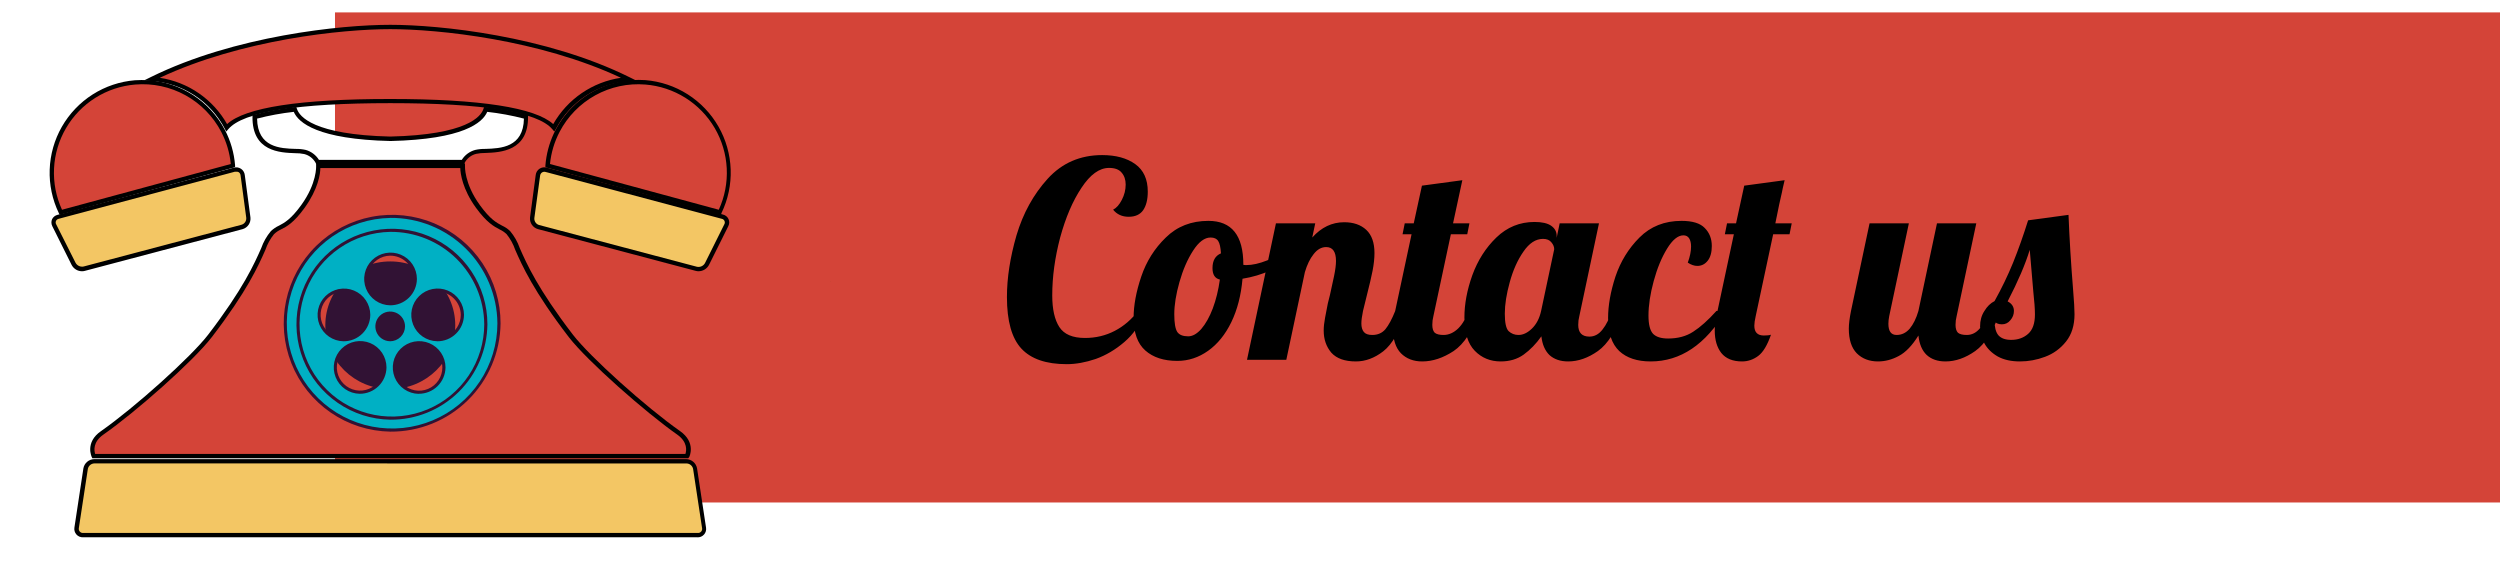 <svg width="403" height="91" viewBox="0 0 403 91" fill="none" xmlns="http://www.w3.org/2000/svg">
<rect x="54" y="2" width="349" height="79" fill="#D44438"/>
<g filter="url(#filter0_d)">
<path d="M125.854 41.351H126L125.854 41.309V41.351Z" fill="#885028"/>
<path d="M105.467 81.07C105.496 81.218 105.49 81.371 105.451 81.517C105.413 81.664 105.341 81.799 105.243 81.914C105.144 82.028 105.021 82.12 104.882 82.18C104.743 82.24 104.593 82.269 104.442 82.263H5.393C5.242 82.269 5.091 82.24 4.953 82.18C4.814 82.12 4.691 82.028 4.592 81.914C4.494 81.799 4.422 81.664 4.383 81.517C4.344 81.371 4.339 81.218 4.367 81.07L5.812 71.546C5.871 71.217 6.042 70.919 6.297 70.701C6.551 70.484 6.872 70.361 7.207 70.353H102.635C102.969 70.361 103.291 70.484 103.545 70.701C103.799 70.919 103.971 71.217 104.03 71.546L105.467 81.07Z" fill="#F3C664"/>
<path d="M104.442 82.612H5.393C5.19 82.621 4.987 82.585 4.8 82.505C4.613 82.426 4.446 82.305 4.312 82.152C4.178 81.999 4.08 81.818 4.026 81.623C3.971 81.427 3.962 81.221 3.998 81.021L5.442 71.498C5.515 71.089 5.728 70.718 6.043 70.447C6.358 70.177 6.757 70.023 7.172 70.012H102.635C103.05 70.023 103.449 70.177 103.764 70.447C104.079 70.718 104.291 71.089 104.365 71.498L105.809 81.021C105.846 81.222 105.837 81.428 105.784 81.625C105.73 81.822 105.632 82.003 105.498 82.157C105.363 82.311 105.196 82.432 105.009 82.512C104.821 82.592 104.618 82.628 104.414 82.619L104.442 82.612ZM7.2 70.702C6.951 70.712 6.713 70.806 6.524 70.968C6.336 71.13 6.207 71.351 6.16 71.595L4.709 81.126C4.69 81.226 4.693 81.329 4.72 81.427C4.747 81.525 4.796 81.616 4.863 81.692C4.931 81.768 5.015 81.828 5.109 81.867C5.203 81.905 5.305 81.921 5.407 81.914H104.477C104.579 81.923 104.681 81.907 104.776 81.87C104.871 81.832 104.956 81.772 105.024 81.695C105.091 81.619 105.14 81.527 105.167 81.428C105.193 81.329 105.195 81.226 105.174 81.126L103.73 71.602C103.683 71.358 103.555 71.137 103.366 70.975C103.177 70.813 102.939 70.719 102.691 70.709L7.2 70.702Z" fill="black"/>
<path d="M78.719 24.258C78.735 24.107 78.784 23.961 78.863 23.831C78.942 23.701 79.048 23.59 79.174 23.506C79.301 23.421 79.444 23.365 79.594 23.342C79.745 23.319 79.898 23.329 80.044 23.372L80.323 23.449L108.139 30.837L108.488 30.928C108.634 30.959 108.77 31.024 108.886 31.118C109.002 31.211 109.095 31.331 109.156 31.467C109.217 31.602 109.245 31.751 109.238 31.9C109.231 32.049 109.19 32.194 109.116 32.323L106.005 38.568C105.843 38.863 105.589 39.098 105.282 39.237C104.975 39.375 104.631 39.41 104.302 39.335L100.116 38.226L83.721 33.886L78.837 32.602C78.518 32.512 78.241 32.31 78.057 32.034C77.873 31.758 77.793 31.425 77.832 31.096L78.719 24.258Z" fill="#F3C664"/>
<path d="M104.595 39.726C104.454 39.725 104.313 39.706 104.177 39.67L78.726 32.937C78.322 32.825 77.972 32.574 77.736 32.228C77.501 31.881 77.397 31.463 77.442 31.047L78.356 24.209C78.378 24.007 78.445 23.811 78.55 23.637C78.656 23.463 78.799 23.314 78.969 23.201C79.138 23.088 79.331 23.014 79.532 22.983C79.734 22.952 79.939 22.966 80.135 23.023L80.414 23.1L108.544 30.586C108.739 30.631 108.921 30.72 109.076 30.847C109.231 30.973 109.355 31.134 109.437 31.317C109.52 31.499 109.559 31.698 109.552 31.898C109.544 32.098 109.491 32.294 109.395 32.47L106.284 38.714C106.12 39.019 105.876 39.275 105.579 39.453C105.282 39.631 104.942 39.725 104.595 39.726ZM79.067 24.307L78.139 31.144C78.114 31.389 78.175 31.635 78.311 31.84C78.447 32.045 78.651 32.196 78.886 32.267L104.337 39C104.589 39.056 104.852 39.03 105.087 38.924C105.322 38.819 105.517 38.639 105.642 38.414L108.754 32.17C108.804 32.087 108.833 31.993 108.839 31.896C108.845 31.799 108.827 31.702 108.787 31.614C108.747 31.525 108.687 31.448 108.61 31.388C108.534 31.328 108.444 31.287 108.349 31.27L79.954 23.721C79.856 23.691 79.752 23.683 79.651 23.698C79.55 23.712 79.453 23.749 79.367 23.805C79.283 23.862 79.213 23.938 79.161 24.026C79.109 24.114 79.077 24.212 79.067 24.314V24.307Z" fill="black"/>
<path d="M54.914 0.349C46.542 0.349 29.679 2.233 16.5 8.763C19.012 8.923 21.439 9.727 23.55 11.098C25.66 12.469 27.382 14.361 28.549 16.591C30.098 14.784 35.212 12.307 54.921 12.307C74.63 12.307 79.744 14.784 81.293 16.591C82.459 14.362 84.18 12.471 86.289 11.1C88.398 9.729 90.825 8.924 93.335 8.763C80.156 2.233 63.272 0.349 54.914 0.349Z" fill="#D44438"/>
<path d="M81.356 17.205L81.021 16.814C78.649 14.023 69.858 12.628 54.914 12.628C39.97 12.628 31.193 14.023 28.807 16.814L28.472 17.205L28.235 16.744C27.097 14.565 25.419 12.714 23.36 11.37C21.301 10.027 18.932 9.234 16.479 9.07L15.174 8.986L16.346 8.407C29.805 1.779 46.925 0 54.914 0C62.902 0 80.03 1.779 93.481 8.449L94.653 9.028L93.349 9.112C90.906 9.278 88.547 10.066 86.495 11.402C84.443 12.739 82.768 14.577 81.628 16.744L81.356 17.205ZM17.756 8.54C20.011 8.882 22.16 9.731 24.039 11.024C25.918 12.318 27.479 14.02 28.605 16.005C31.521 13.319 40.36 11.958 54.893 11.958C69.425 11.958 78.265 13.354 81.181 16.005C82.313 14.013 83.884 12.305 85.775 11.012C87.666 9.718 89.826 8.873 92.093 8.54C78.907 2.365 62.63 0.698 54.914 0.698C47.198 0.698 30.921 2.365 17.756 8.54Z" fill="black"/>
<path d="M96.056 9.279C94.142 9.121 92.215 9.343 90.387 9.93C88.558 10.517 86.863 11.459 85.399 12.702C83.934 13.945 82.729 15.464 81.853 17.173C80.976 18.881 80.444 20.746 80.288 22.66L82.179 23.17L82.326 23.212L108.035 30.188C109.06 28.05 109.55 25.694 109.464 23.324C109.378 20.954 108.718 18.641 107.54 16.582C106.363 14.524 104.703 12.782 102.704 11.506C100.705 10.23 98.426 9.459 96.063 9.258L96.056 9.279Z" fill="#D44438"/>
<path d="M108.216 30.635L79.918 22.961V22.674C80.2 19.086 81.766 15.72 84.329 13.193C86.892 10.665 90.28 9.147 93.872 8.916C94.594 8.865 95.319 8.865 96.042 8.916C98.465 9.115 100.804 9.9 102.856 11.206C104.908 12.511 106.611 14.296 107.818 16.407C109.025 18.518 109.7 20.892 109.784 23.322C109.868 25.752 109.358 28.167 108.3 30.356L108.216 30.635ZM80.658 22.437L107.867 29.812C108.825 27.724 109.266 25.436 109.151 23.142C109.036 20.849 108.369 18.616 107.207 16.635C106.044 14.654 104.421 12.982 102.475 11.762C100.529 10.543 98.317 9.81 96.028 9.628C93.23 9.401 90.427 10.003 87.969 11.359C85.511 12.715 83.507 14.765 82.207 17.254C81.363 18.866 80.837 20.626 80.658 22.437Z" fill="black"/>
<path d="M31.109 24.258C31.093 24.107 31.043 23.961 30.965 23.831C30.886 23.701 30.78 23.59 30.653 23.506C30.527 23.421 30.383 23.365 30.233 23.342C30.083 23.319 29.929 23.329 29.784 23.372L29.504 23.449L1.73 30.837L1.381 30.928C1.235 30.959 1.099 31.024 0.983 31.118C0.867 31.211 0.775 31.331 0.714 31.467C0.653 31.602 0.624 31.751 0.631 31.9C0.638 32.049 0.68 32.194 0.753 32.323L3.865 38.568C4.027 38.866 4.283 39.103 4.593 39.242C4.903 39.38 5.25 39.413 5.581 39.335L9.767 38.226L26.163 33.886L31.046 32.602C31.366 32.512 31.642 32.31 31.826 32.034C32.01 31.758 32.09 31.425 32.051 31.096L31.109 24.258Z" fill="#F3C664"/>
<path d="M5.219 39.726C4.875 39.724 4.538 39.63 4.244 39.452C3.951 39.273 3.711 39.018 3.551 38.714L0.439 32.477C0.347 32.3 0.296 32.105 0.288 31.906C0.281 31.707 0.319 31.509 0.398 31.326C0.486 31.151 0.612 30.998 0.767 30.878C0.921 30.757 1.1 30.672 1.291 30.628L1.639 30.537L29.7 23.023C29.894 22.97 30.097 22.959 30.295 22.991C30.494 23.023 30.683 23.097 30.85 23.209C31.017 23.321 31.157 23.468 31.262 23.639C31.367 23.811 31.434 24.003 31.458 24.202L32.372 31.047C32.418 31.46 32.317 31.876 32.086 32.222C31.855 32.568 31.509 32.822 31.109 32.937L5.658 39.67C5.515 39.708 5.367 39.726 5.219 39.726ZM30.077 23.679C30.007 23.67 29.937 23.67 29.867 23.679L1.465 31.27C1.37 31.288 1.28 31.328 1.204 31.388C1.127 31.448 1.067 31.525 1.027 31.614C0.987 31.702 0.969 31.799 0.975 31.896C0.981 31.993 1.01 32.087 1.06 32.17L4.186 38.372C4.312 38.597 4.507 38.775 4.741 38.881C4.976 38.986 5.239 39.014 5.491 38.958L30.942 32.226C31.178 32.155 31.383 32.005 31.521 31.8C31.658 31.595 31.72 31.348 31.695 31.102L30.781 24.265C30.772 24.163 30.74 24.065 30.688 23.977C30.636 23.889 30.566 23.814 30.481 23.756C30.359 23.692 30.221 23.665 30.084 23.679H30.077Z" fill="black"/>
<path d="M13.779 9.279C16.646 9.048 19.518 9.665 22.036 11.055C24.555 12.444 26.609 14.544 27.942 17.093C28.846 18.827 29.392 20.725 29.546 22.675L27.656 23.184L27.509 23.226L1.8 30.203C0.775 28.064 0.285 25.709 0.371 23.338C0.457 20.969 1.117 18.655 2.295 16.596C3.472 14.538 5.132 12.796 7.131 11.52C9.13 10.244 11.409 9.473 13.772 9.272L13.779 9.279Z" fill="#D44438"/>
<path d="M1.619 30.635L1.493 30.377C0.434 28.188 -0.075 25.773 0.009 23.343C0.093 20.913 0.767 18.539 1.974 16.428C3.182 14.317 4.885 12.532 6.937 11.226C8.988 9.921 11.327 9.136 13.751 8.937C14.473 8.886 15.198 8.886 15.921 8.937C18.488 9.105 20.969 9.928 23.127 11.328C25.285 12.728 27.049 14.657 28.249 16.933C29.176 18.705 29.736 20.646 29.895 22.64V22.926L29.616 23.03L1.619 30.635ZM13.807 9.628C11.52 9.815 9.311 10.55 7.369 11.771C5.426 12.993 3.807 14.665 2.648 16.645C1.489 18.626 0.824 20.857 0.711 23.149C0.597 25.441 1.038 27.726 1.995 29.812L29.205 22.437C29.028 20.627 28.505 18.867 27.663 17.254C26.36 14.76 24.351 12.706 21.886 11.349C19.421 9.992 16.611 9.394 13.807 9.628Z" fill="black"/>
<path d="M54.914 18.363C42.439 18.077 39.998 15.063 39.565 13.633C37.371 13.862 35.199 14.265 33.069 14.839C33.007 21.502 39.516 19.974 41.169 20.498C41.605 20.609 42.013 20.811 42.367 21.09C42.72 21.369 43.011 21.718 43.221 22.116H66.628C66.838 21.718 67.129 21.369 67.482 21.09C67.835 20.811 68.243 20.609 68.679 20.498C70.332 19.974 76.849 21.502 76.779 14.839C74.649 14.265 72.477 13.862 70.284 13.633C69.83 15.07 67.388 18.077 54.914 18.363Z" fill="white"/>
<path d="M66.858 22.472H42.977L42.886 22.263C42.695 21.91 42.433 21.6 42.116 21.354C41.799 21.107 41.434 20.93 41.044 20.833C40.558 20.733 40.062 20.686 39.565 20.693C37.144 20.609 32.644 20.442 32.7 14.833V14.575L32.951 14.505C35.099 13.917 37.289 13.499 39.502 13.256H39.767L39.858 13.528C40.256 14.784 42.523 17.714 54.9 18.014C67.277 17.728 69.551 14.784 69.942 13.528L70.033 13.256H70.319C72.531 13.488 74.721 13.894 76.87 14.47L77.121 14.54V14.798C77.177 20.379 72.67 20.567 70.249 20.658C69.752 20.652 69.256 20.698 68.77 20.798C68.383 20.891 68.02 21.062 67.703 21.303C67.386 21.543 67.122 21.846 66.928 22.193L66.858 22.472ZM43.416 21.774H66.439C66.931 20.988 67.701 20.415 68.595 20.17C69.142 20.048 69.702 19.991 70.263 20.002C72.705 19.919 76.374 19.786 76.458 15.119C74.514 14.615 72.537 14.252 70.542 14.03C69.788 15.788 66.691 18.46 54.949 18.733C43.207 18.46 40.109 15.788 39.356 14.03C37.36 14.252 35.383 14.615 33.44 15.119C33.523 19.793 37.193 19.926 39.635 20.002C40.193 19.992 40.751 20.048 41.295 20.17C42.177 20.424 42.932 20.995 43.416 21.774Z" fill="black"/>
<path d="M101.351 65.756C96.077 62.065 86.888 53.895 84.014 50.156C75.398 38.951 75.642 35.212 73.912 33.495C72.767 32.351 71.574 32.798 69.028 29.274C66.356 25.577 66.558 22.73 66.558 22.73H43.256C43.256 22.73 43.458 25.577 40.786 29.274C38.225 32.819 37.032 32.351 35.902 33.495C34.186 35.212 34.437 38.944 25.814 50.149C22.946 53.888 13.758 62.093 8.484 65.756C6.056 67.451 7.088 69.523 7.088 69.523H102.726C102.726 69.523 103.779 67.451 101.351 65.756Z" fill="#D44438"/>
<path d="M102.942 69.872H6.893L6.795 69.684C6.795 69.684 5.637 67.319 8.281 65.498C13.772 61.654 22.807 53.526 25.542 49.968C31.221 42.558 33.028 38.449 34.109 36C34.459 34.997 34.989 34.066 35.672 33.251C36.056 32.89 36.497 32.593 36.977 32.372C37.828 31.926 38.888 31.368 40.556 29.065C43.109 25.535 42.963 22.786 42.956 22.751V22.382H66.956V22.751C66.956 22.751 66.802 25.542 69.356 29.065C71.023 31.368 72.077 31.926 72.935 32.372C73.409 32.592 73.845 32.886 74.225 33.244C74.909 34.06 75.439 34.994 75.788 36C76.87 38.456 78.677 42.558 84.356 49.954C87.091 53.512 96.126 61.64 101.616 65.484C104.26 67.333 103.116 69.67 103.102 69.67L102.942 69.872ZM7.36 69.175H102.488C102.656 68.672 102.9 67.27 101.149 66.042C96.084 62.491 86.728 54.251 83.707 50.365C77.979 42.914 76.151 38.763 75.056 36.279C74.741 35.358 74.269 34.499 73.66 33.74C73.331 33.43 72.954 33.175 72.544 32.986C71.63 32.505 70.486 31.905 68.728 29.498C66.544 26.477 66.23 24.007 66.195 23.093H43.639C43.639 24.007 43.291 26.47 41.107 29.498C39.349 31.933 38.205 32.533 37.291 32.986C36.88 33.175 36.503 33.43 36.174 33.74C35.566 34.499 35.094 35.358 34.779 36.279C33.684 38.763 31.856 42.914 26.128 50.365C23.135 54.251 13.779 62.491 8.686 66.042C6.928 67.263 7.179 68.665 7.339 69.175H7.36Z" fill="black"/>
<path d="M54.914 58.723C60.698 58.723 65.386 54.116 65.386 48.432C65.386 42.749 60.698 38.142 54.914 38.142C49.13 38.142 44.442 42.749 44.442 48.432C44.442 54.116 49.13 58.723 54.914 58.723Z" fill="#311234"/>
<path d="M54.914 30.872C51.52 30.931 48.22 31.992 45.427 33.92C42.634 35.848 40.473 38.559 39.215 41.711C37.957 44.863 37.658 48.317 38.357 51.639C39.055 54.96 40.719 58.001 43.139 60.38C45.56 62.759 48.629 64.37 51.962 65.011C55.295 65.652 58.743 65.294 61.873 63.981C65.003 62.669 67.676 60.462 69.556 57.636C71.436 54.81 72.439 51.492 72.439 48.098C72.399 43.49 70.53 39.086 67.243 35.856C63.957 32.626 59.522 30.833 54.914 30.872ZM54.879 36.977C55.666 36.991 56.432 37.237 57.081 37.684C57.729 38.132 58.23 38.761 58.522 39.492C58.814 40.224 58.883 41.026 58.721 41.796C58.559 42.567 58.173 43.273 57.611 43.825C57.05 44.377 56.337 44.751 55.564 44.9C54.79 45.048 53.99 44.965 53.264 44.661C52.537 44.356 51.917 43.844 51.481 43.188C51.044 42.532 50.812 41.762 50.812 40.974C50.816 40.445 50.925 39.922 51.132 39.434C51.339 38.947 51.64 38.505 52.017 38.133C52.395 37.762 52.842 37.469 53.333 37.27C53.824 37.072 54.349 36.972 54.879 36.977ZM43.298 46.744C43.284 45.937 43.511 45.144 43.949 44.466C44.387 43.788 45.018 43.256 45.76 42.937C46.501 42.618 47.321 42.528 48.115 42.677C48.908 42.826 49.64 43.208 50.216 43.774C50.791 44.34 51.186 45.064 51.349 45.855C51.511 46.646 51.435 47.467 51.129 48.215C50.823 48.962 50.302 49.601 49.632 50.051C48.962 50.502 48.172 50.742 47.365 50.742C46.836 50.747 46.31 50.647 45.819 50.448C45.328 50.25 44.881 49.957 44.503 49.586C44.126 49.214 43.825 48.772 43.618 48.285C43.411 47.797 43.302 47.274 43.298 46.744ZM49.974 59.212C49.187 59.198 48.421 58.952 47.773 58.504C47.124 58.057 46.623 57.428 46.331 56.696C46.039 55.965 45.97 55.163 46.132 54.392C46.294 53.621 46.68 52.916 47.242 52.364C47.804 51.811 48.516 51.438 49.289 51.289C50.063 51.14 50.863 51.223 51.59 51.528C52.316 51.832 52.936 52.345 53.373 53.001C53.809 53.656 54.042 54.426 54.042 55.214C54.039 55.745 53.932 56.27 53.725 56.759C53.519 57.248 53.219 57.692 52.841 58.064C52.463 58.437 52.015 58.731 51.523 58.931C51.032 59.13 50.505 59.23 49.974 59.226V59.212ZM54.858 50.749C54.436 50.741 54.026 50.608 53.68 50.368C53.333 50.127 53.065 49.79 52.909 49.398C52.754 49.006 52.717 48.577 52.804 48.164C52.892 47.752 53.099 47.374 53.4 47.078C53.701 46.783 54.083 46.583 54.497 46.504C54.911 46.425 55.34 46.469 55.729 46.633C56.118 46.796 56.45 47.07 56.684 47.422C56.917 47.773 57.042 48.185 57.042 48.607C57.04 49.179 56.811 49.728 56.406 50.132C56.001 50.536 55.451 50.763 54.879 50.763L54.858 50.749ZM59.477 59.212C58.689 59.198 57.923 58.952 57.275 58.504C56.627 58.057 56.125 57.428 55.833 56.696C55.541 55.965 55.472 55.163 55.634 54.392C55.796 53.621 56.182 52.916 56.744 52.364C57.306 51.811 58.018 51.438 58.792 51.289C59.565 51.14 60.365 51.223 61.092 51.528C61.818 51.832 62.439 52.345 62.875 53.001C63.311 53.656 63.544 54.426 63.544 55.214C63.539 56.282 63.109 57.305 62.351 58.057C61.592 58.809 60.566 59.229 59.498 59.226L59.477 59.212ZM62.449 50.742C61.662 50.724 60.898 50.475 60.253 50.025C59.608 49.575 59.109 48.944 58.821 48.212C58.532 47.48 58.466 46.68 58.63 45.91C58.794 45.141 59.182 44.437 59.745 43.887C60.307 43.337 61.019 42.965 61.792 42.818C62.565 42.671 63.364 42.755 64.09 43.06C64.815 43.365 65.434 43.878 65.869 44.533C66.305 45.188 66.537 45.958 66.537 46.744C66.535 47.276 66.428 47.801 66.223 48.291C66.017 48.781 65.717 49.226 65.339 49.599C64.961 49.973 64.513 50.268 64.02 50.467C63.528 50.667 63.001 50.767 62.47 50.763L62.449 50.742Z" fill="#00B0C4"/>
<path d="M54.914 65.582C51.469 65.522 48.119 64.447 45.284 62.489C42.449 60.532 40.255 57.78 38.98 54.58C37.704 51.379 37.402 47.873 38.113 44.502C38.824 41.131 40.515 38.045 42.974 35.633C45.433 33.22 48.55 31.587 51.934 30.941C55.319 30.295 58.818 30.663 61.993 31.999C65.169 33.336 67.878 35.581 69.782 38.453C71.685 41.324 72.697 44.694 72.691 48.14C72.635 52.806 70.734 57.262 67.403 60.53C64.071 63.799 59.581 65.615 54.914 65.582ZM54.914 31.13C51.57 31.188 48.317 32.233 45.565 34.132C42.812 36.032 40.682 38.703 39.442 41.809C38.202 44.916 37.907 48.319 38.595 51.592C39.283 54.865 40.922 57.863 43.307 60.207C45.692 62.552 48.717 64.14 52.002 64.771C55.286 65.403 58.684 65.05 61.769 63.757C64.853 62.464 67.487 60.289 69.34 57.504C71.192 54.719 72.181 51.449 72.181 48.105C72.139 43.565 70.297 39.227 67.06 36.043C63.822 32.859 59.454 31.09 54.914 31.123V31.13ZM59.49 59.491C58.654 59.476 57.84 59.214 57.151 58.738C56.463 58.262 55.93 57.593 55.62 56.816C55.31 56.038 55.237 55.186 55.41 54.367C55.582 53.548 55.993 52.798 56.59 52.212C57.187 51.625 57.944 51.228 58.766 51.07C59.588 50.912 60.439 51.001 61.211 51.325C61.982 51.648 62.642 52.193 63.105 52.89C63.569 53.587 63.816 54.405 63.816 55.242C63.801 56.375 63.339 57.456 62.53 58.25C61.721 59.043 60.631 59.484 59.498 59.477L59.49 59.491ZM59.49 51.489C58.753 51.502 58.035 51.734 57.428 52.154C56.822 52.574 56.352 53.163 56.079 53.849C55.806 54.535 55.742 55.286 55.895 56.008C56.047 56.73 56.409 57.391 56.936 57.908C57.462 58.425 58.13 58.775 58.855 58.914C59.58 59.053 60.329 58.975 61.01 58.689C61.69 58.404 62.271 57.924 62.68 57.309C63.089 56.694 63.307 55.973 63.307 55.235C63.303 54.738 63.202 54.247 63.008 53.79C62.815 53.333 62.533 52.918 62.18 52.569C61.826 52.221 61.407 51.945 60.947 51.759C60.486 51.572 59.994 51.478 59.498 51.481L59.49 51.489ZM49.974 59.477C49.137 59.462 48.324 59.2 47.635 58.724C46.946 58.248 46.414 57.579 46.104 56.801C45.794 56.024 45.721 55.172 45.893 54.353C46.066 53.534 46.477 52.784 47.074 52.198C47.671 51.611 48.428 51.214 49.25 51.056C50.072 50.898 50.922 50.987 51.694 51.31C52.466 51.634 53.125 52.179 53.589 52.876C54.052 53.573 54.3 54.391 54.3 55.228C54.289 56.365 53.827 57.451 53.016 58.247C52.205 59.044 51.111 59.486 49.974 59.477ZM49.974 51.475C49.236 51.488 48.519 51.72 47.912 52.14C47.305 52.559 46.836 53.149 46.563 53.835C46.29 54.521 46.226 55.272 46.378 55.994C46.531 56.716 46.893 57.377 47.419 57.894C47.946 58.411 48.614 58.761 49.338 58.9C50.063 59.039 50.813 58.961 51.493 58.675C52.174 58.39 52.755 57.91 53.164 57.295C53.572 56.681 53.79 55.959 53.791 55.221C53.779 54.219 53.371 53.263 52.656 52.562C51.94 51.861 50.976 51.472 49.974 51.481V51.475ZM54.858 51.007C54.386 50.999 53.928 50.852 53.54 50.584C53.152 50.316 52.852 49.939 52.677 49.501C52.502 49.063 52.461 48.584 52.558 48.122C52.655 47.661 52.886 47.238 53.222 46.908C53.559 46.577 53.985 46.353 54.448 46.264C54.911 46.175 55.39 46.225 55.825 46.407C56.26 46.59 56.631 46.897 56.892 47.289C57.153 47.682 57.293 48.143 57.293 48.614C57.287 49.251 57.031 49.861 56.579 50.31C56.127 50.759 55.516 51.012 54.879 51.014L54.858 51.007ZM54.858 46.723C54.486 46.73 54.123 46.847 53.817 47.059C53.511 47.271 53.274 47.568 53.136 47.914C52.998 48.26 52.966 48.639 53.043 49.004C53.12 49.368 53.303 49.702 53.568 49.963C53.834 50.224 54.171 50.4 54.537 50.471C54.902 50.541 55.281 50.501 55.624 50.357C55.968 50.213 56.261 49.971 56.467 49.661C56.673 49.351 56.783 48.986 56.784 48.614C56.773 48.116 56.567 47.641 56.212 47.292C55.856 46.943 55.377 46.746 54.879 46.744L54.858 46.723ZM62.449 51.007C61.613 50.988 60.802 50.723 60.117 50.245C59.431 49.767 58.902 49.098 58.595 48.321C58.288 47.544 58.217 46.694 58.39 45.876C58.564 45.059 58.975 44.311 59.571 43.726C60.168 43.141 60.924 42.745 61.744 42.587C62.565 42.429 63.413 42.517 64.184 42.839C64.955 43.161 65.614 43.703 66.079 44.398C66.543 45.093 66.792 45.909 66.795 46.744C66.793 47.309 66.678 47.867 66.459 48.388C66.24 48.908 65.921 49.38 65.519 49.777C65.117 50.174 64.641 50.487 64.118 50.7C63.594 50.912 63.034 51.019 62.47 51.014L62.449 51.007ZM62.449 43.005C61.711 43.021 60.995 43.255 60.39 43.677C59.785 44.099 59.318 44.69 59.047 45.376C58.776 46.062 58.715 46.813 58.869 47.535C59.023 48.256 59.387 48.916 59.915 49.431C60.443 49.946 61.111 50.294 61.836 50.432C62.561 50.569 63.31 50.489 63.99 50.202C64.669 49.915 65.249 49.434 65.656 48.819C66.064 48.204 66.28 47.482 66.279 46.744C66.264 45.746 65.856 44.793 65.142 44.094C64.429 43.395 63.468 43.006 62.47 43.012L62.449 43.005ZM47.365 51.014C46.529 50.999 45.716 50.737 45.028 50.263C44.34 49.788 43.807 49.12 43.497 48.344C43.186 47.567 43.112 46.717 43.282 45.898C43.453 45.079 43.862 44.33 44.457 43.742C45.052 43.155 45.807 42.756 46.628 42.596C47.449 42.436 48.298 42.521 49.071 42.842C49.843 43.162 50.503 43.703 50.969 44.398C51.435 45.092 51.686 45.908 51.691 46.744C51.688 47.309 51.574 47.867 51.355 48.388C51.136 48.908 50.816 49.38 50.414 49.777C50.012 50.174 49.536 50.487 49.013 50.7C48.49 50.912 47.93 51.019 47.365 51.014ZM47.365 43.012C46.626 43.024 45.907 43.255 45.3 43.675C44.691 44.094 44.221 44.684 43.947 45.371C43.674 46.057 43.609 46.809 43.762 47.532C43.915 48.255 44.278 48.917 44.806 49.434C45.333 49.951 46.002 50.3 46.728 50.438C47.454 50.576 48.205 50.497 48.885 50.209C49.566 49.922 50.146 49.439 50.554 48.823C50.961 48.206 51.177 47.483 51.174 46.744C51.16 45.746 50.751 44.793 50.038 44.094C49.324 43.395 48.364 43.006 47.365 43.012ZM54.879 45.216C54.042 45.201 53.228 44.939 52.54 44.463C51.851 43.987 51.319 43.319 51.009 42.541C50.699 41.764 50.626 40.912 50.798 40.093C50.971 39.274 51.381 38.524 51.978 37.937C52.575 37.351 53.333 36.953 54.155 36.796C54.977 36.638 55.827 36.726 56.599 37.05C57.371 37.374 58.03 37.918 58.493 38.615C58.957 39.312 59.204 40.13 59.205 40.968C59.193 42.104 58.732 43.19 57.921 43.987C57.11 44.783 56.016 45.226 54.879 45.216ZM54.879 37.214C54.141 37.228 53.424 37.459 52.817 37.879C52.21 38.299 51.741 38.889 51.468 39.575C51.195 40.26 51.13 41.011 51.283 41.733C51.435 42.455 51.797 43.117 52.324 43.633C52.851 44.151 53.518 44.5 54.243 44.639C54.968 44.778 55.718 44.7 56.398 44.415C57.079 44.129 57.66 43.649 58.068 43.035C58.477 42.42 58.695 41.699 58.695 40.961C58.684 39.958 58.276 39.001 57.561 38.299C56.846 37.597 55.881 37.207 54.879 37.214Z" fill="#311234"/>
<path d="M54.914 63.656C51.882 63.604 48.933 62.657 46.437 60.934C43.941 59.212 42.01 56.79 40.885 53.974C39.761 51.157 39.494 48.071 40.117 45.103C40.74 42.136 42.227 39.418 44.389 37.292C46.552 35.166 49.295 33.726 52.273 33.154C55.251 32.581 58.331 32.901 61.128 34.073C63.925 35.245 66.314 37.218 67.993 39.743C69.673 42.268 70.569 45.233 70.57 48.265C70.529 52.38 68.858 56.312 65.924 59.197C62.989 62.082 59.029 63.686 54.914 63.656ZM54.914 33.377C51.981 33.428 49.128 34.344 46.714 36.01C44.3 37.677 42.432 40.02 41.344 42.744C40.257 45.469 39.999 48.454 40.602 51.325C41.205 54.196 42.643 56.824 44.735 58.881C46.827 60.937 49.48 62.33 52.361 62.883C55.242 63.437 58.222 63.128 60.928 61.994C63.633 60.86 65.943 58.952 67.568 56.509C69.193 54.067 70.06 51.199 70.06 48.265C70.022 44.284 68.405 40.48 65.566 37.689C62.726 34.898 58.895 33.347 54.914 33.377Z" fill="#311234"/>
</g>
<path d="M171.954 58.704C168.64 58.704 166.205 57.868 164.65 56.196C163.096 54.524 162.318 51.752 162.318 47.88C162.318 44.8 162.832 41.485 163.858 37.936C164.914 34.387 166.586 31.351 168.874 28.828C171.192 26.276 174.125 25 177.674 25C179.874 25 181.649 25.484 182.998 26.452C184.348 27.42 185.022 28.901 185.022 30.896C185.022 32.157 184.773 33.155 184.274 33.888C183.776 34.592 182.998 34.944 181.942 34.944C180.886 34.944 180.05 34.563 179.434 33.8C179.962 33.536 180.432 33.008 180.842 32.216C181.253 31.424 181.458 30.603 181.458 29.752C181.458 28.96 181.238 28.315 180.798 27.816C180.388 27.317 179.713 27.068 178.774 27.068C177.22 27.068 175.738 28.139 174.33 30.28C172.922 32.392 171.778 35.061 170.898 38.288C170.048 41.515 169.622 44.624 169.622 47.616C169.622 49.845 170.004 51.547 170.766 52.72C171.529 53.893 172.908 54.48 174.902 54.48C176.633 54.48 178.232 54.099 179.698 53.336C181.165 52.573 182.426 51.488 183.482 50.08L184.494 50.52C183.761 52.368 182.676 53.908 181.238 55.14C179.801 56.372 178.261 57.281 176.618 57.868C174.976 58.425 173.421 58.704 171.954 58.704ZM189.778 58.176C187.607 58.176 185.891 57.619 184.63 56.504C183.368 55.389 182.738 53.629 182.738 51.224C182.738 49.229 183.148 47.015 183.97 44.58C184.791 42.145 186.111 40.048 187.93 38.288C189.748 36.499 192.036 35.604 194.794 35.604C198.548 35.604 200.426 37.951 200.426 42.644V42.688C200.514 42.717 200.675 42.732 200.91 42.732C201.878 42.732 202.992 42.483 204.254 41.984C205.515 41.456 206.659 40.825 207.686 40.092L208.082 41.28C207.231 42.189 206.116 42.967 204.738 43.612C203.388 44.228 201.907 44.668 200.294 44.932C200.059 47.601 199.458 49.933 198.49 51.928C197.522 53.923 196.275 55.463 194.75 56.548C193.224 57.633 191.567 58.176 189.778 58.176ZM191.538 54.216C192.242 54.216 192.946 53.82 193.65 53.028C194.354 52.207 194.97 51.107 195.498 49.728C196.026 48.32 196.407 46.765 196.642 45.064C195.85 44.888 195.454 44.272 195.454 43.216C195.454 42.013 195.908 41.221 196.818 40.84C196.759 39.872 196.612 39.212 196.378 38.86C196.143 38.479 195.732 38.288 195.146 38.288C194.178 38.288 193.239 38.992 192.33 40.4C191.42 41.808 190.687 43.495 190.13 45.46C189.572 47.425 189.294 49.156 189.294 50.652C189.294 52.06 189.455 53.013 189.778 53.512C190.1 53.981 190.687 54.216 191.538 54.216ZM218.573 58.264C216.784 58.264 215.464 57.795 214.613 56.856C213.792 55.888 213.381 54.7 213.381 53.292C213.381 52.676 213.455 51.987 213.601 51.224C213.748 50.432 213.895 49.669 214.041 48.936C214.217 48.203 214.335 47.733 214.393 47.528C214.628 46.501 214.848 45.489 215.053 44.492C215.259 43.495 215.361 42.688 215.361 42.072C215.361 40.576 214.833 39.828 213.777 39.828C213.015 39.828 212.34 40.209 211.753 40.972C211.167 41.705 210.697 42.673 210.345 43.876L207.353 58H201.017L205.681 36H212.017L211.533 38.288C213 36.645 214.716 35.824 216.681 35.824C218.177 35.824 219.365 36.235 220.245 37.056C221.125 37.877 221.565 39.124 221.565 40.796C221.565 41.647 221.463 42.6 221.257 43.656C221.052 44.683 220.759 45.944 220.377 47.44C220.143 48.349 219.923 49.244 219.717 50.124C219.541 50.975 219.453 51.649 219.453 52.148C219.453 52.735 219.585 53.189 219.849 53.512C220.113 53.835 220.568 53.996 221.213 53.996C222.093 53.996 222.797 53.688 223.325 53.072C223.853 52.427 224.381 51.444 224.909 50.124H226.757C225.672 53.351 224.411 55.521 222.973 56.636C221.565 57.721 220.099 58.264 218.573 58.264ZM229.26 58.264C227.852 58.264 226.708 57.824 225.828 56.944C224.978 56.064 224.552 54.744 224.552 52.984C224.552 52.251 224.67 51.297 224.904 50.124L227.544 37.76H226.092L226.444 36H227.896L229.216 29.928L235.728 29.048L234.232 36H236.872L236.52 37.76H233.88L231.064 50.96C230.947 51.4 230.888 51.869 230.888 52.368C230.888 52.955 231.02 53.38 231.284 53.644C231.578 53.879 232.047 53.996 232.692 53.996C233.543 53.996 234.335 53.644 235.068 52.94C235.802 52.207 236.33 51.268 236.652 50.124H238.5C237.415 53.292 236.022 55.448 234.32 56.592C232.619 57.707 230.932 58.264 229.26 58.264ZM241.915 58.264C240.243 58.264 238.849 57.692 237.735 56.548C236.62 55.404 236.063 53.615 236.063 51.18C236.063 49.009 236.488 46.736 237.339 44.36C238.219 41.955 239.509 39.931 241.211 38.288C242.941 36.616 244.995 35.78 247.371 35.78C248.573 35.78 249.468 35.985 250.055 36.396C250.641 36.807 250.935 37.349 250.935 38.024V38.332L251.419 36H257.755L254.587 50.96C254.469 51.4 254.411 51.869 254.411 52.368C254.411 53.629 255.012 54.26 256.215 54.26C257.036 54.26 257.74 53.879 258.327 53.116C258.943 52.353 259.427 51.356 259.779 50.124H261.627C260.541 53.292 259.192 55.448 257.579 56.592C255.995 57.707 254.396 58.264 252.783 58.264C251.551 58.264 250.553 57.927 249.791 57.252C249.057 56.548 248.617 55.536 248.471 54.216C247.62 55.419 246.667 56.401 245.611 57.164C244.584 57.897 243.352 58.264 241.915 58.264ZM244.775 53.996C245.508 53.996 246.227 53.659 246.931 52.984C247.664 52.28 248.163 51.327 248.427 50.124L250.539 40.18C250.539 39.799 250.392 39.432 250.099 39.08C249.805 38.699 249.351 38.508 248.735 38.508C247.561 38.508 246.505 39.197 245.567 40.576C244.628 41.925 243.895 43.568 243.367 45.504C242.839 47.411 242.575 49.097 242.575 50.564C242.575 52.031 242.78 52.969 243.191 53.38C243.631 53.791 244.159 53.996 244.775 53.996ZM266.087 58.264C263.916 58.264 262.23 57.707 261.027 56.592C259.824 55.448 259.223 53.673 259.223 51.268C259.223 49.244 259.619 47.015 260.411 44.58C261.232 42.145 262.523 40.048 264.283 38.288C266.072 36.499 268.331 35.604 271.059 35.604C272.819 35.604 274.066 35.985 274.799 36.748C275.562 37.511 275.943 38.479 275.943 39.652C275.943 40.679 275.723 41.471 275.283 42.028C274.843 42.585 274.286 42.864 273.611 42.864C273.112 42.864 272.599 42.688 272.071 42.336C272.423 41.368 272.599 40.503 272.599 39.74C272.599 39.183 272.496 38.743 272.291 38.42C272.086 38.097 271.778 37.936 271.367 37.936C270.487 37.936 269.607 38.655 268.727 40.092C267.847 41.529 267.128 43.275 266.571 45.328C266.014 47.381 265.735 49.229 265.735 50.872C265.735 52.309 265.984 53.292 266.483 53.82C266.982 54.319 267.788 54.568 268.903 54.568C270.487 54.568 271.836 54.201 272.951 53.468C274.095 52.735 275.342 51.62 276.691 50.124H278.187C274.931 55.551 270.898 58.264 266.087 58.264ZM280.818 58.264C279.322 58.264 278.207 57.809 277.474 56.9C276.77 55.991 276.418 54.788 276.418 53.292C276.418 52.529 276.506 51.752 276.682 50.96L279.498 37.76H278.046L278.398 36H279.85L281.17 29.928L287.682 29.048C287.418 30.163 287.271 30.823 287.242 31.028C287.036 31.849 286.684 33.507 286.186 36H288.826L288.474 37.76H285.834L283.018 50.96C282.871 51.605 282.798 52.119 282.798 52.5C282.798 53.556 283.311 54.084 284.338 54.084C284.866 54.084 285.247 54.04 285.482 53.952C284.895 55.653 284.206 56.797 283.414 57.384C282.622 57.971 281.756 58.264 280.818 58.264ZM302.737 58.264C301.329 58.264 300.185 57.824 299.305 56.944C298.454 56.064 298.029 54.744 298.029 52.984C298.029 52.251 298.146 51.297 298.381 50.124L301.373 36H307.709L304.541 50.96C304.453 51.4 304.409 51.811 304.409 52.192C304.409 53.395 304.849 53.996 305.729 53.996C306.55 53.996 307.254 53.659 307.841 52.984C308.428 52.28 308.897 51.327 309.249 50.124L312.241 36H318.577L315.409 50.96C315.292 51.4 315.233 51.869 315.233 52.368C315.233 52.955 315.365 53.38 315.629 53.644C315.922 53.879 316.392 53.996 317.037 53.996C317.858 53.996 318.562 53.644 319.149 52.94C319.765 52.236 320.249 51.297 320.601 50.124H322.449C321.364 53.292 320.014 55.448 318.401 56.592C316.817 57.707 315.218 58.264 313.605 58.264C312.344 58.264 311.332 57.912 310.569 57.208C309.836 56.504 309.396 55.463 309.249 54.084C308.252 55.697 307.196 56.797 306.081 57.384C304.996 57.971 303.881 58.264 302.737 58.264ZM325.612 58.264C324.204 58.264 323.016 58 322.048 57.472C321.08 56.915 320.361 56.211 319.892 55.36C319.422 54.48 319.188 53.571 319.188 52.632C319.188 51.664 319.422 50.828 319.892 50.124C320.332 49.391 320.874 48.863 321.52 48.54C322.664 46.487 323.661 44.419 324.512 42.336C325.362 40.224 326.169 37.951 326.932 35.516L333.444 34.636C333.59 38.391 333.84 42.453 334.192 46.824C334.338 48.584 334.412 49.86 334.412 50.652C334.412 52.441 333.957 53.908 333.048 55.052C332.138 56.196 331.009 57.017 329.66 57.516C328.34 58.015 326.99 58.264 325.612 58.264ZM324.204 54.788C325.289 54.788 326.198 54.465 326.932 53.82C327.665 53.175 328.032 52.133 328.032 50.696C328.032 49.816 327.944 48.584 327.768 47C327.474 43.656 327.284 41.412 327.196 40.268C326.492 42.585 325.304 45.357 323.632 48.584C324.306 48.936 324.644 49.449 324.644 50.124C324.644 50.681 324.453 51.18 324.072 51.62C323.72 52.06 323.265 52.28 322.708 52.28C322.092 52.28 321.696 52.089 321.52 51.708C321.52 52.764 321.725 53.541 322.136 54.04C322.576 54.539 323.265 54.788 324.204 54.788Z" fill="black"/>
<defs>
<filter id="filter0_d" x="0" y="0" width="138" height="90.62" filterUnits="userSpaceOnUse" color-interpolation-filters="sRGB">
<feFlood flood-opacity="0" result="BackgroundImageFix"/>
<feColorMatrix in="SourceAlpha" type="matrix" values="0 0 0 0 0 0 0 0 0 0 0 0 0 0 0 0 0 0 127 0"/>
<feOffset dx="8" dy="4"/>
<feGaussianBlur stdDeviation="2"/>
<feColorMatrix type="matrix" values="0 0 0 0 0 0 0 0 0 0 0 0 0 0 0 0 0 0 0.25 0"/>
<feBlend mode="normal" in2="BackgroundImageFix" result="effect1_dropShadow"/>
<feBlend mode="normal" in="SourceGraphic" in2="effect1_dropShadow" result="shape"/>
</filter>
</defs>
</svg>
